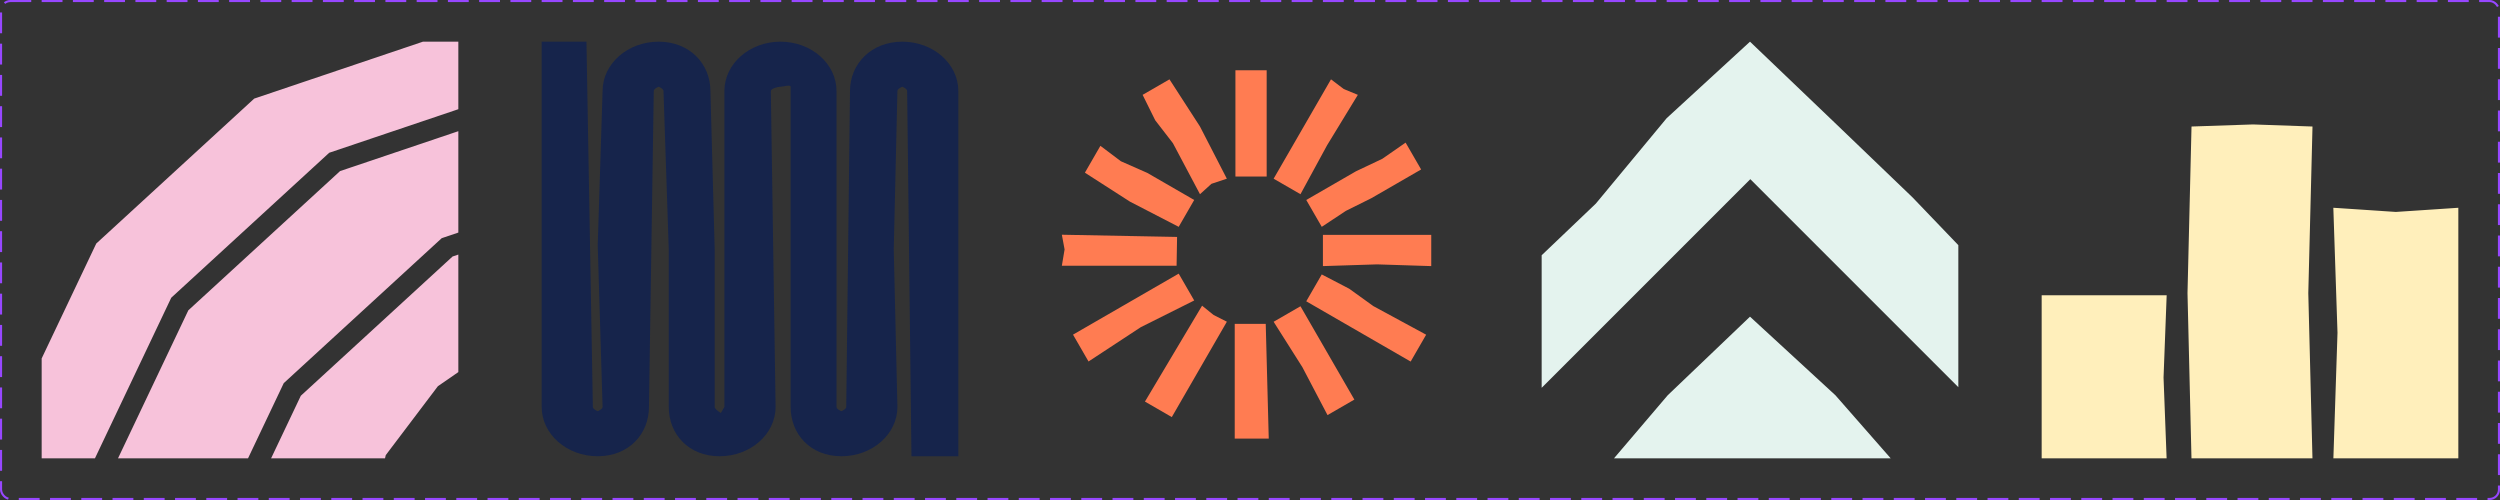 <svg width="1200" height="240" viewBox="0 0 1200 240" fill="none" xmlns="http://www.w3.org/2000/svg">
<rect x="0" y="0" width="1200" height="240" fill="#333333" stroke="none"/>
<g clip-path="url(#clip0_2542_7320)">
<path fill-rule="evenodd" clip-rule="evenodd" d="M281.5 20C281.5 20 284.57 194.18 284.57 195.315C284.57 196.45 286.904 197.37 286.904 197.37C286.904 197.37 289.238 196.45 289.238 195.315C289.238 194.18 286.904 117.729 286.904 117.729L289.238 43.685C289.238 30.604 301.284 20 316.143 20C331.001 20 341 30.604 341 43.685L343.047 119.5C343.047 119.5 343.047 194.18 343.047 195.315C343.047 196.45 346 198.229 346 198.229L347.715 195.315V43.685C347.715 30.604 359.76 20 374.619 20C389.478 20 401.523 30.604 401.523 43.685V195.315C401.523 196.45 403.857 197.37 403.857 197.37C403.857 197.37 406.192 196.45 406.192 195.315L408 43.685C408 30.604 418.237 20 433.096 20C447.955 20 460 30.604 460 43.685V219H437.5L435.43 43.685C435.43 42.55 433.096 41.63 433.096 41.63C433.096 41.63 430.762 42.55 430.762 43.685L429 119.729L430.762 195.315C430.762 208.396 418.716 219 403.857 219C388.999 219 379.5 208.396 379.5 195.315V41.63C379.5 40.495 375.908 41.63 374.619 41.63C373.33 41.63 370 42.55 370 43.685L372.285 195.315C372.285 208.396 360.24 219 345.381 219C330.522 219 321 208.396 321 195.315V119.729L318.477 43.685C318.477 42.55 316.143 41.63 316.143 41.63C316.143 41.63 313.808 42.55 313.808 43.685L311.5 195.315C311.5 208.396 301.763 219 286.904 219C272.045 219 260 208.396 260 195.315V20H281.5Z" fill="#16244B"/>
</g>
<path fill-rule="evenodd" clip-rule="evenodd" d="M608 33.73H593V84.73H608V33.73ZM645 42.73L638.877 38.083L611.341 85.776L624.231 93.218L637 69.73L651.767 45.525L645 42.73ZM674.697 68.456L682.139 81.346L658.292 95.114L646 101.229L634.446 108.881L627.004 95.991L650.85 82.224L663.5 76.23L674.697 68.456ZM687 127.729V112.729H635V127.729L661.003 126.9L687 127.729ZM684.555 160.662L677.113 173.552L627 144.62L634.442 131.73L647.621 138.588L659.215 146.931L684.555 160.662ZM637.205 199.244L650.095 191.802L624.231 147.004L611.341 154.446L625.165 176.284L637.205 199.244ZM609 210.532H592.669V155.461H607.553L609 210.532ZM549.573 192.761L562.463 200.203L588.896 154.42L582.523 151.19L577 146.729L549.573 192.761ZM522.491 173.518L515.049 160.628L565.776 131.341L573.218 144.231L547.514 157.088L522.491 173.518ZM511 119.729L509.69 127.553H564.761L565 113.729L509.69 112.669L511 119.729ZM520.751 82.886L528.193 69.996L538.04 77.407L550.705 82.993L573.218 95.991L565.776 108.881L542.351 96.771L520.751 82.886ZM561.346 38.083L548.456 45.525L554.5 57.729L563 68.73L575.991 93.218L581.5 88.23L588.881 85.776L575.991 60.73L561.346 38.083Z" fill="#FF7C52"/>
<g clip-path="url(#clip1_2542_7320)">
<path fill-rule="evenodd" clip-rule="evenodd" d="M961.224 207.075L840.149 86L718.925 207.224L685.851 174.149L766 97.73L800 56.73L840 20L880.5 58.73L918 94.73L994.149 174.149L961.224 207.075Z" fill="#E4F3EE"/>
<path d="M840 152L881 189.729L916.5 230.229L994.149 306.149L840 460.299L685.851 306.149L766 230.229L800.5 189.729L840 152Z" fill="#E4F3EE"/>
</g>
<g clip-path="url(#clip2_2542_7320)">
<path fill-rule="evenodd" clip-rule="evenodd" d="M1051.93 60.73L1081.45 59.73L1110 60.73L1107.98 140.729L1110 220.729L1051.93 220.729L1050 140.729L1051.93 60.73ZM980 141.729H1040L1038.5 181.229L1040 220.729H980V141.729ZM1150 101.729L1120 99.73L1122 159.729L1120 220.729H1180V99.73L1150 101.729Z" fill="#FFEFBB"/>
</g>
<g clip-path="url(#clip3_2542_7320)">
<path fill-rule="evenodd" clip-rule="evenodd" d="M344.347 25.709L307.648 13.425L264.247 13.708L220.849 13.984L171.437 30.655L122.024 47.326L84.112 82.116L46.2 116.906L23.066 165.6L-0.072 214.301L-2.199 255.255L-4.32 296.202L3.769 336.747L11.858 377.291L34.303 416.758L56.746 456.224L90.619 478.483L47.858 403.291L31.68 322.202L35.928 240.301L82.2 142.906L158.024 73.326L256.849 39.984L343.648 39.425L417.046 63.994L452.122 89.293L452.07 89.221L416.558 63.608L381.046 37.994L344.347 25.709ZM509.603 145.133L543.896 192.773L566.888 284.697L561.176 371.939L486.759 499.996L401.703 553.974L296.401 575.117L220.001 559.399L263.581 588.046L307.063 596.987L350.425 605.912L401.085 595.737L401.087 595.737L451.913 585.535L492.871 559.536L492.873 559.535L533.34 533.86L605.35 409.944L608.05 368.663L608.05 368.662L610.807 326.605L599.688 282.16L599.688 282.159L588.66 238.059L561.866 200.844L561.865 200.842L534.903 163.381L509.603 145.133ZM483.974 126.649L507.865 159.842L507.866 159.844L534.66 197.059L545.688 241.159L545.688 241.16L556.807 285.605L554.05 327.662L554.05 327.663L551.35 368.944L479.34 492.86L438.873 518.535L438.871 518.536L397.913 544.535L347.087 554.737L347.085 554.737L296.425 564.912L253.063 555.987L209.581 547.046L154.717 510.982L154.716 510.981L149.243 507.384L111.349 440.751L95.731 362.471L97.788 322.774L97.788 322.773L99.811 283.801L122.098 236.891L144.396 189.956L217.226 123.125L264.634 107.13L312.522 90.973L396.051 90.435L466.43 113.994L483.974 126.649ZM444.455 96.093L397.648 80.425L310.849 80.984L212.024 114.326L136.2 183.906L89.928 281.301L85.68 363.202L101.858 444.291L130.874 495.314L100.249 475.188L57.349 399.751L41.731 321.471L43.788 281.774L43.788 281.773L45.811 242.801L68.098 195.891L90.396 148.956L163.226 82.125L210.634 66.13L258.522 49.973L342.051 49.435L412.43 72.994L444.455 96.093ZM238.593 165.77L253.406 161.594L268.219 157.418L285.625 157.889L303.031 158.36L320.885 164.861L338.74 171.358L352.804 183.893L366.872 196.428L375.695 211.407L384.521 226.385L386.621 255.76L388.721 285.134L380.78 303.523L372.843 321.915L357.902 337.173L342.961 352.434L325.963 359.517L308.966 366.603L282.097 367.04L255.226 367.481L239.015 359.531L222.803 351.582L211.07 340.065L199.336 328.548L190.868 314.613L182.401 300.675L179.107 279.487L175.812 258.303L180.488 238.382L185.164 218.46L197.675 201.921L210.186 185.381L224.389 175.577L238.593 165.77Z" fill="#F7C2DA"/>
</g>
<rect x="0.5" y="0.5" width="1199" height="239" rx="4.5" stroke="#9747FF" stroke-dasharray="10 5"/>
<defs>
<clipPath id="clip0_2542_7320">
<rect width="200" height="200" fill="white" transform="translate(460 20) rotate(90)"/>
</clipPath>
<clipPath id="clip1_2542_7320">
<rect width="200" height="200" fill="white" transform="translate(940 20) rotate(90)"/>
</clipPath>
<clipPath id="clip2_2542_7320">
<rect width="200" height="200" fill="white" transform="translate(980 20)"/>
</clipPath>
<clipPath id="clip3_2542_7320">
<rect width="200" height="200" fill="white" transform="translate(20 20)"/>
</clipPath>
</defs>
</svg>
